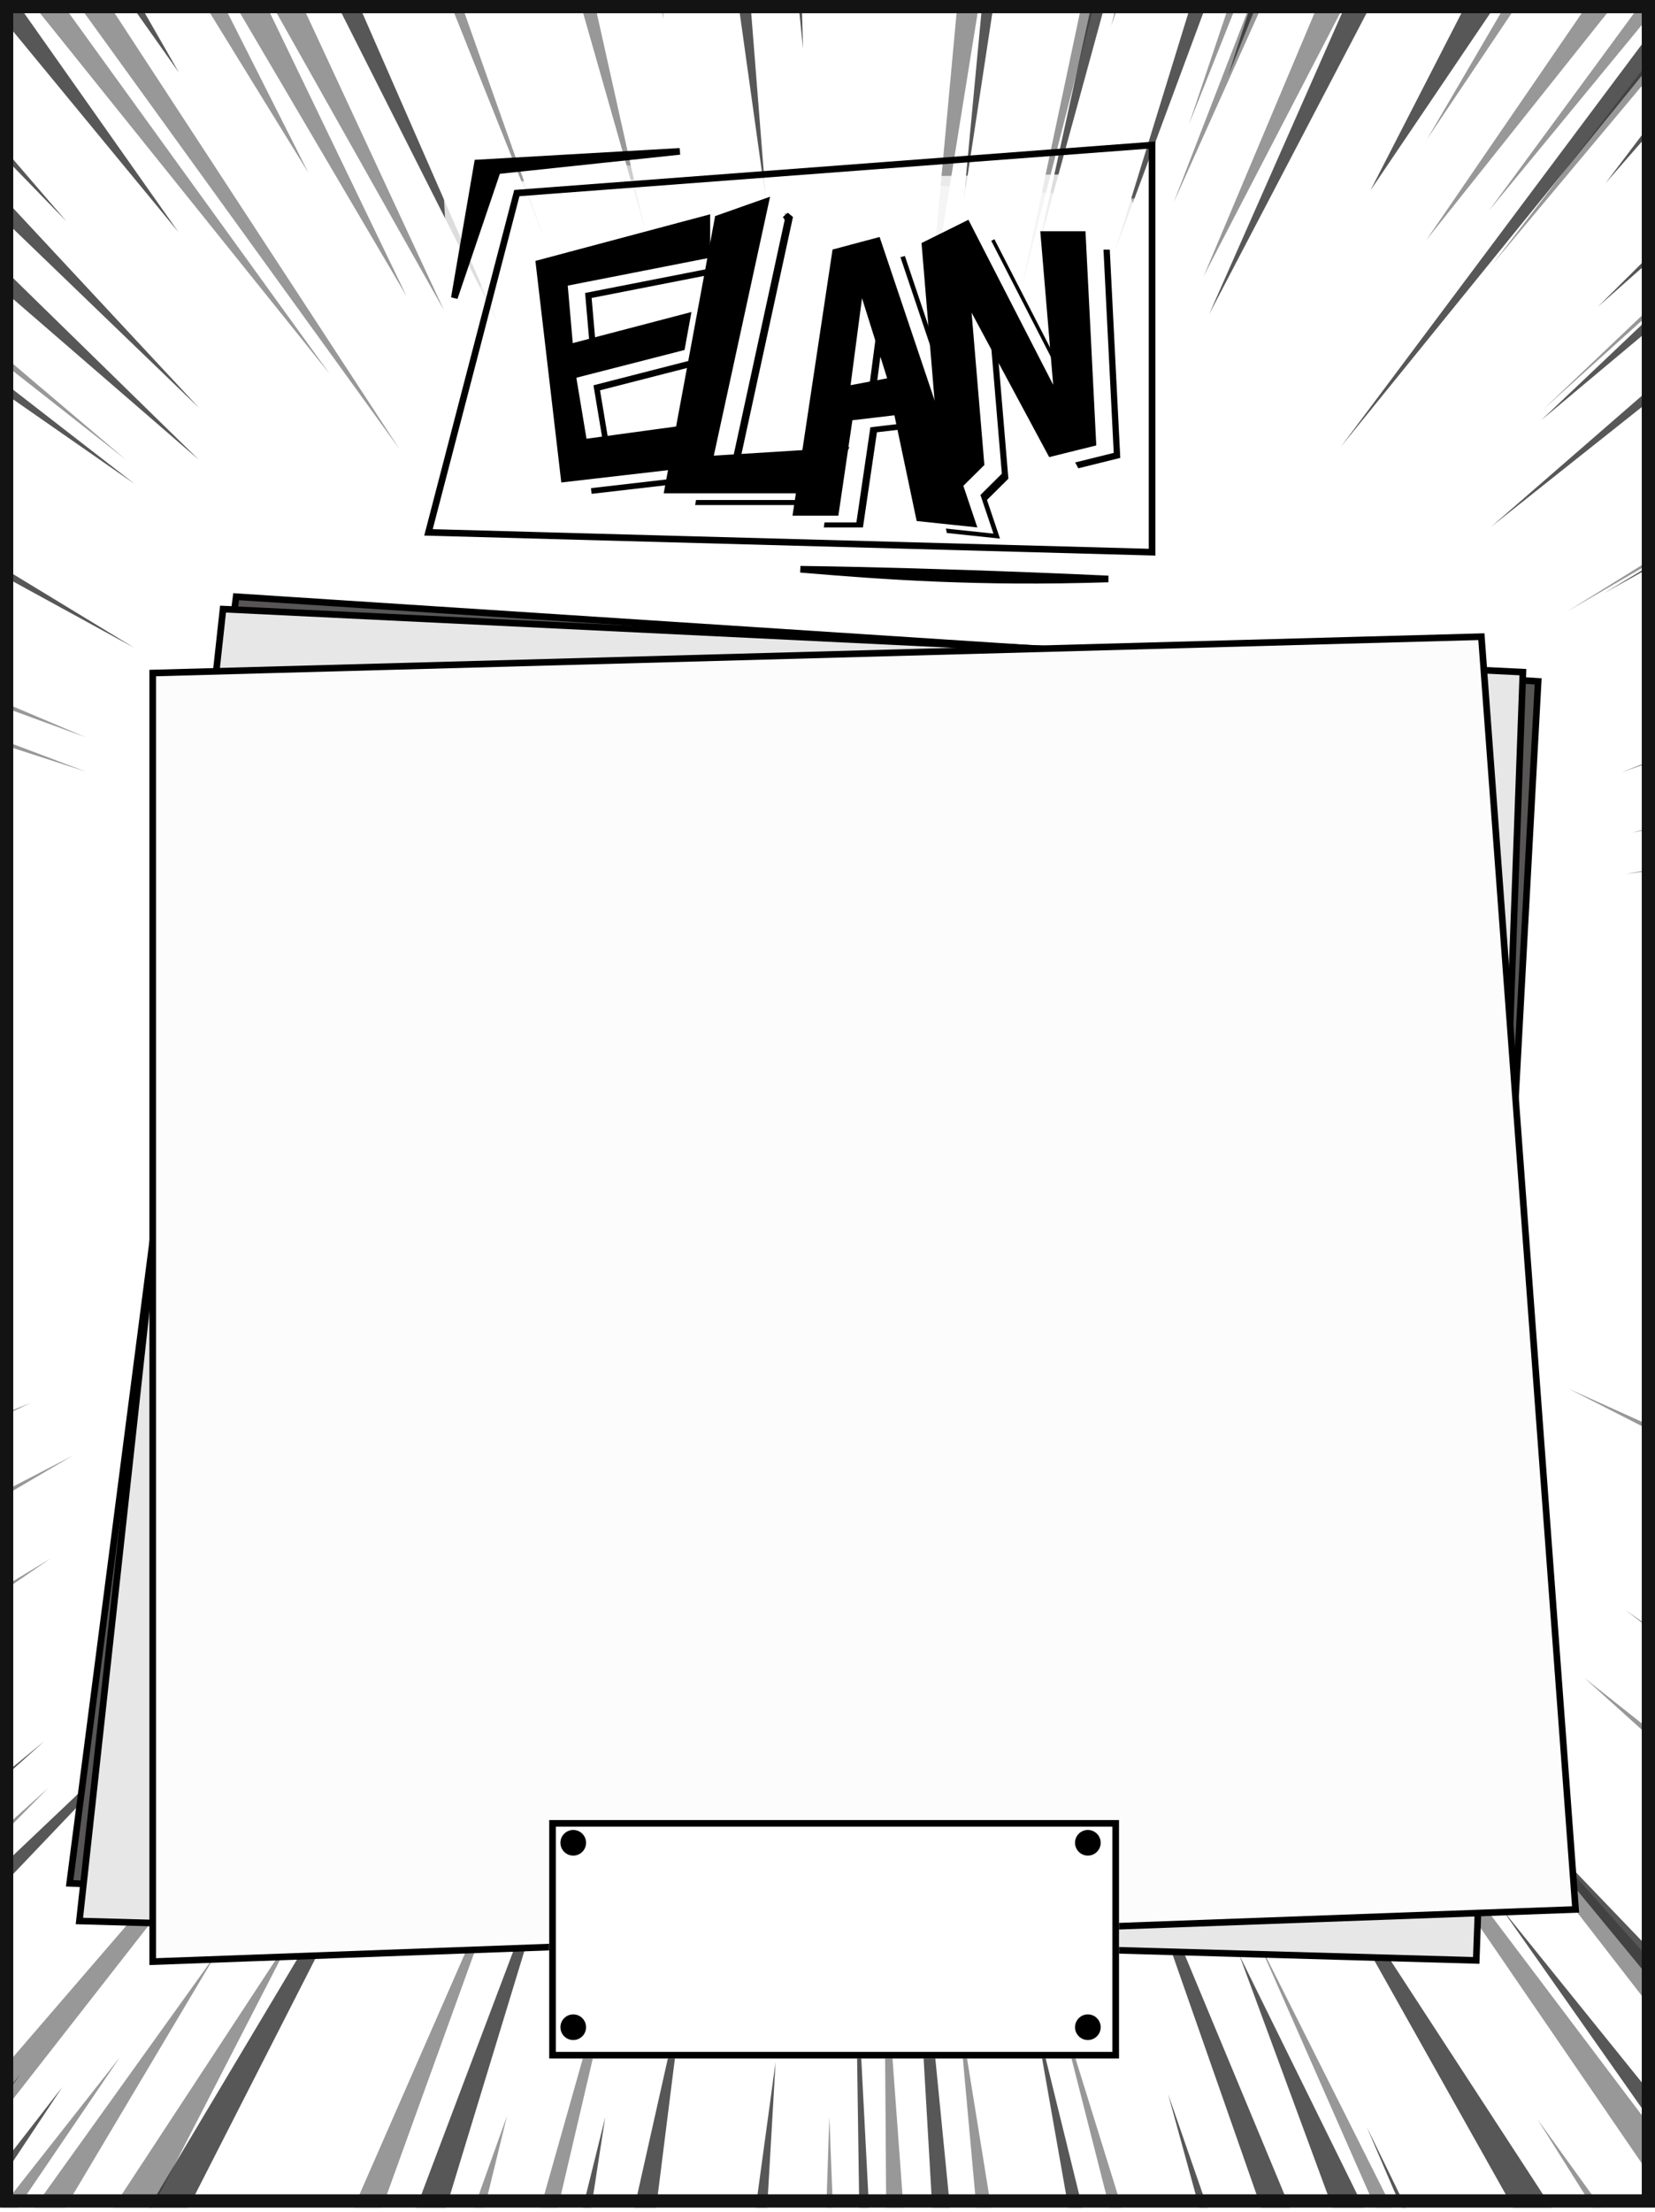 <svg width="250" height="334" viewBox="0 0 250 334" fill="none" xmlns="http://www.w3.org/2000/svg">
<g id="back_L1_0" clip-path="url(#clip0)">
<rect width="250" height="333.33" fill="white"/>
<g id="Group 43">
<g id="Vector 27">
<path d="M19.068 69.455L-84.463 -18.384L-84.483 -11.908L19.068 69.455Z" fill="#7E7E7E" fill-opacity="0.8"/>
<path d="M-83.186 12.82L-45.592 39.035L-83.198 16.549L-83.186 12.82Z" fill="#7E7E7E" fill-opacity="0.8"/>
<path d="M-82.714 21.022L-33.876 55.306L-82.728 25.438L-82.714 21.022Z" fill="#7E7E7E" fill-opacity="0.8"/>
<path d="M-83.143 -0.968L-50.341 24.619L-82.658 2.99L-83.143 -0.968Z" fill="#7E7E7E" fill-opacity="0.8"/>
<path d="M-82.151 76.52L-82.134 71.011L12.968 111.331L-82.151 76.52Z" fill="#7E7E7E" fill-opacity="0.8"/>
<path d="M-81.618 85.853L-81.602 80.794L12.952 116.503L-81.618 85.853Z" fill="#7E7E7E" fill-opacity="0.8"/>
<path d="M-8.129 134.65L-81.16 119.583L-81.174 124.08L-8.129 134.65Z" fill="#7E7E7E" fill-opacity="0.8"/>
<path d="M-81.143 113.962L-81.13 109.914L-36.647 122.195L-81.143 113.962Z" fill="#7E7E7E" fill-opacity="0.8"/>
<path d="M-82.352 141.278L-82.34 137.455L-11.761 145.882L-82.352 141.278Z" fill="#7E7E7E" fill-opacity="0.8"/>
<path d="M-84.589 173.763L-84.578 170.053L-12.616 167.578L-84.589 173.763Z" fill="#7E7E7E" fill-opacity="0.8"/>
<path d="M-84.613 181.295L-84.606 179.047L-45.357 175.571L-84.613 181.295Z" fill="#7E7E7E" fill-opacity="0.8"/>
<path d="M-84.625 185.23L-84.618 182.869L-70.222 181.34L-84.625 185.23Z" fill="#7E7E7E" fill-opacity="0.8"/>
<path d="M-84.667 198.722L-84.659 196.248L-62.053 193.733L-84.667 198.722Z" fill="#7E7E7E" fill-opacity="0.8"/>
<path d="M-83.674 204.908L-84.676 201.645L-33.379 192.135L-83.674 204.908Z" fill="#7E7E7E" fill-opacity="0.8"/>
<path d="M-82.806 215.03L-82.793 210.645L-18.998 195.328L-82.806 215.03Z" fill="#7E7E7E" fill-opacity="0.8"/>
<path d="M-81.923 220.317L-81.914 217.393L-44.781 207.053L-81.923 220.317Z" fill="#7E7E7E" fill-opacity="0.8"/>
<path d="M-54.149 218.941L-84.309 228.404L-84.316 230.54L-54.149 218.941Z" fill="#7E7E7E" fill-opacity="0.8"/>
<path d="M-82.873 236.391L-10.047 209.297L-81.982 239.204L-82.873 236.391Z" fill="#7E7E7E" fill-opacity="0.8"/>
<path d="M-83.826 253.702L4.673 211.816L-84.367 247.067L-83.826 253.702Z" fill="#7E7E7E" fill-opacity="0.8"/>
<path d="M-82.071 267.986L10.944 219.818L-80.627 273.612L-82.071 267.986Z" fill="#7E7E7E" fill-opacity="0.8"/>
<path d="M-84.466 278.996L-51.021 261.674L-83.125 281.361L-84.466 278.996Z" fill="#7E7E7E" fill-opacity="0.8"/>
<path d="M-83.916 282.821L-11.381 240.66L-82.135 288.672L-83.916 282.821Z" fill="#7E7E7E" fill-opacity="0.8"/>
<path d="M-83.175 297.551L-83.941 290.915L7.636 235.323L-83.175 297.551Z" fill="#7E7E7E" fill-opacity="0.8"/>
<path d="M-59.178 302.291L0.37 257.898L-80.786 324.766L-82.231 319.477L-81.511 318.941L-85.486 317.781L-81.034 314.617L-83.219 311.604L-23.721 268.167L-66.968 304.623L-34.444 281.513L-59.178 302.291Z" fill="#7E7E7E" fill-opacity="0.8"/>
<path d="M-84.696 352.974L7.303 269.95L-83.375 362.084L-84.696 352.974Z" fill="#7E7E7E" fill-opacity="0.8"/>
<path d="M-53.307 374.754L54.811 249.309L-41.527 372.632L-53.307 374.754Z" fill="#7E7E7E" fill-opacity="0.8"/>
<path d="M-26.826 377.976L32.692 294.961L-17.411 379.182L-26.826 377.976Z" fill="#7E7E7E" fill-opacity="0.8"/>
<path d="M-30.734 372.665L18.122 310.614L-24.046 372.686L-30.734 372.665Z" fill="#7E7E7E" fill-opacity="0.8"/>
<path d="M-8.757 372.734L44.673 291.315L1.636 374.924L-8.757 372.734Z" fill="#7E7E7E" fill-opacity="0.8"/>
<path d="M10.27 374.951L31.18 339.303L14.783 374.965L10.27 374.951Z" fill="#7E7E7E" fill-opacity="0.8"/>
<path d="M26.556 375.002L42.738 345.618L31.066 376.193L26.556 375.002Z" fill="#7E7E7E" fill-opacity="0.8"/>
<path d="M35.19 375.029L78.076 277.049L42.647 375.052L35.19 375.029Z" fill="#7E7E7E" fill-opacity="0.8"/>
<path d="M56.267 376.272L76.59 319.49L62.986 375.115L56.267 376.272Z" fill="#7E7E7E" fill-opacity="0.8"/>
<path d="M69.191 377.389L96.691 280.265L74.231 376.327L69.191 377.389Z" fill="#7E7E7E" fill-opacity="0.8"/>
<path d="M123.427 375.303L125.279 319.641L127.456 375.315L123.427 375.303Z" fill="#7E7E7E" fill-opacity="0.8"/>
<path d="M134.172 375.336L133.585 293.979L139.544 375.353L134.172 375.336Z" fill="#7E7E7E" fill-opacity="0.8"/>
<path d="M151.297 375.389L144.641 301.904L156.501 375.406L151.297 375.389Z" fill="#7E7E7E" fill-opacity="0.8"/>
<path d="M158.856 374.142L154.264 338.871L162.042 375.423L158.856 374.142Z" fill="#7E7E7E" fill-opacity="0.8"/>
<path d="M178.327 375.473L159.086 299.935L182.524 375.486L178.327 375.473Z" fill="#7E7E7E" fill-opacity="0.8"/>
<path d="M200.492 374.271L193.682 350.578L202.507 374.278L200.492 374.271Z" fill="#7E7E7E" fill-opacity="0.8"/>
<path d="M232.048 376.72L189.833 292.643L226.844 376.704L232.048 376.72Z" fill="#7E7E7E" fill-opacity="0.8"/>
<path d="M242.293 375.672L223.277 335.727L244.815 374.409L242.293 375.672Z" fill="#7E7E7E" fill-opacity="0.8"/>
<path d="M272.513 375.766L232.225 319.973L267.977 376.832L272.513 375.766Z" fill="#7E7E7E" fill-opacity="0.8"/>
<path d="M282.416 376.877L194.002 247.829L289.642 374.548L282.416 376.877Z" fill="#7E7E7E" fill-opacity="0.8"/>
<path d="M305.756 375.869L207.597 249.214L318.02 373.126L305.756 375.869Z" fill="#7E7E7E" fill-opacity="0.8"/>
<path d="M333.072 337.915L239.315 253.342L333.104 327.674L333.072 337.915Z" fill="#7E7E7E" fill-opacity="0.8"/>
<path d="M332.507 303.495L245.559 243.12L332.486 310.547L332.507 303.495Z" fill="#7E7E7E" fill-opacity="0.8"/>
<path d="M334.341 253.637L236.933 209.683L330.971 257.656L334.341 253.637Z" fill="#7E7E7E" fill-opacity="0.8"/>
<path d="M335.889 241.722L257.407 212.433L334.358 248.097L335.889 241.722Z" fill="#7E7E7E" fill-opacity="0.8"/>
<path d="M334.488 206.292L257.477 189.767L334.473 211.329L334.488 206.292Z" fill="#7E7E7E" fill-opacity="0.8"/>
<path d="M334.539 190.007L263.884 181.225L334.52 196.051L334.539 190.007Z" fill="#7E7E7E" fill-opacity="0.8"/>
<path d="M337.678 152.241L253.055 154.161L336.157 155.594L337.678 152.241Z" fill="#7E7E7E" fill-opacity="0.8"/>
<path d="M334.622 163.312L284.087 163.155L332.45 159.78L334.622 163.312Z" fill="#7E7E7E" fill-opacity="0.8"/>
<path d="M337.795 114.801L245.569 131.976L336.267 120.169L337.795 114.801Z" fill="#7E7E7E" fill-opacity="0.8"/>
<path d="M334.78 112.274L334.789 109.587L293.959 120.038L334.78 112.274Z" fill="#7E7E7E" fill-opacity="0.8"/>
<path d="M332.984 99.779L332.994 96.468L286.213 110.674L332.984 99.779Z" fill="#7E7E7E" fill-opacity="0.8"/>
<path d="M331.843 82.285L331.835 84.779L289.655 98.449L314.973 88.313L251.159 111.118L334.251 76.875L334.877 81.201L331.843 82.285Z" fill="#7E7E7E" fill-opacity="0.8"/>
<path d="M333.114 58.011L333.133 51.939L279.405 81.028L333.114 58.011Z" fill="#7E7E7E" fill-opacity="0.8"/>
<path d="M333.162 42.462L333.169 40.438L314.092 50.776L333.162 42.462Z" fill="#7E7E7E" fill-opacity="0.8"/>
<path d="M333.642 36.024L333.654 32.16L236.773 92.304L333.642 36.024Z" fill="#7E7E7E" fill-opacity="0.8"/>
<path d="M332.663 25.441L332.033 21.022L260.026 70.388L332.663 25.441Z" fill="#7E7E7E" fill-opacity="0.8"/>
<path d="M333.737 5.479L333.288 1.982L292.99 32.033L333.737 5.479Z" fill="#7E7E7E" fill-opacity="0.8"/>
<path d="M333.731 7.319L332.705 12.008L331.593 12.765L332.047 16.422L286.599 45.63L313.214 25.28L267.337 56.518L333.731 7.319Z" fill="#7E7E7E" fill-opacity="0.8"/>
<path d="M333.844 -28.837L333.86 -33.989L233.188 61.748L333.844 -28.837Z" fill="#7E7E7E" fill-opacity="0.8"/>
<path d="M309.039 -40.507L299.931 -40.535L270.826 -0.42L309.039 -40.507Z" fill="#7E7E7E" fill-opacity="0.8"/>
<path d="M292.847 -40.557L287.511 -40.574L225.435 39.92L292.847 -40.557Z" fill="#7E7E7E" fill-opacity="0.8"/>
<path d="M283.921 -39.849L278.127 -40.603L224.908 31.822L283.921 -39.849Z" fill="#7E7E7E" fill-opacity="0.8"/>
<path d="M276.101 -39.873L267.636 -39.899L215.418 36.3L276.101 -39.873Z" fill="#7E7E7E" fill-opacity="0.8"/>
<path d="M256.966 -40.669L251.63 -40.685L215.558 21.029L256.966 -40.669Z" fill="#7E7E7E" fill-opacity="0.8"/>
<path d="M224.212 -40.034C221.79 -40.287 216.872 -40.793 216.578 -40.794L181.82 41.716L224.212 -40.034Z" fill="#7E7E7E" fill-opacity="0.8"/>
<path d="M209.031 -40.081L204.615 -40.095L177.255 30.662L209.031 -40.081Z" fill="#7E7E7E" fill-opacity="0.8"/>
<path d="M202.68 -39.181L199.092 -39.192L179.592 18.801L202.68 -39.181Z" fill="#7E7E7E" fill-opacity="0.8"/>
<path d="M182.443 -40.164L178.487 -40.176L167.861 3.952L182.443 -40.164Z" fill="#7E7E7E" fill-opacity="0.8"/>
<path d="M175.727 -40.185L172.047 -40.196L154.306 43.563L175.727 -40.185Z" fill="#7E7E7E" fill-opacity="0.8"/>
<path d="M171.219 -40.199L169.563 -40.204L166.278 -19.422L171.219 -40.199Z" fill="#7E7E7E" fill-opacity="0.8"/>
<path d="M154.474 -40.251L148.402 -40.27L140.215 48.303L154.474 -40.251Z" fill="#7E7E7E" fill-opacity="0.8"/>
<path d="M94.747 -44.041L89.462 -44.057L100.255 2.927L94.747 -44.041Z" fill="#7E7E7E" fill-opacity="0.8"/>
<path d="M79.875 -44.087L97.573 35.243L74.959 -44.102L79.875 -44.087Z" fill="#7E7E7E" fill-opacity="0.8"/>
<path d="M72.866 -42.88L69.547 -42.89C72.955 -32.023 79.77 -10.411 79.772 -10.903C79.773 -11.394 75.168 -32.426 72.866 -42.88Z" fill="#7E7E7E" fill-opacity="0.8"/>
<path d="M54.672 -41.83L51.108 -41.841L82.329 36.302L54.672 -41.83Z" fill="#7E7E7E" fill-opacity="0.8"/>
<path d="M17.063 -41.947L25.301 -43.028L67.056 46.824L34.792 -10.466L61.409 44.717L23.121 -20.371L46.595 26.112L4.649 -41.986L11.659 -43.07L13.275 -39.87L18.242 -39.854L17.063 -41.947Z" fill="#7E7E7E" fill-opacity="0.8"/>
<path d="M-12.185 -43.144L-19.071 -42.059L60.354 67.82L-12.185 -43.144Z" fill="#7E7E7E" fill-opacity="0.8"/>
<path d="M-20.795 -41.204L-27.681 -39.997L49.819 56.48L-20.795 -41.204Z" fill="#7E7E7E" fill-opacity="0.8"/>
</g>
<g id="Vector 26">
<path d="M-57.739 -45.401L10.052 33.442L-64.196 -42.964L-57.739 -45.401Z" fill="#2E2E2E" fill-opacity="0.8"/>
<path d="M-69.564 -45.437L30.083 61.609L-77.713 -42.238L-69.564 -45.437Z" fill="#2E2E2E" fill-opacity="0.8"/>
<path d="M-83.398 -41.487L30.058 69.441L-84.663 -29.819L-83.398 -41.487Z" fill="#2E2E2E" fill-opacity="0.8"/>
<path d="M-82.278 -6.468L20.372 73.097L-82.304 1.671L-82.278 -6.468Z" fill="#2E2E2E" fill-opacity="0.8"/>
<path d="M-86.087 33.143L20.295 97.823L-86.107 39.593L-86.087 33.143Z" fill="#2E2E2E" fill-opacity="0.8"/>
<path d="M-86.187 65.087L-19.015 96.011L-86.204 70.769L-86.187 65.087Z" fill="#2E2E2E" fill-opacity="0.8"/>
<path d="M-84.173 59.565L-56.266 73.934L-84.183 62.636L-84.173 59.565Z" fill="#2E2E2E" fill-opacity="0.8"/>
<path d="M-85.043 92.274L-48.834 103.905L-85.053 95.806L-85.043 92.274Z" fill="#2E2E2E" fill-opacity="0.8"/>
<path d="M-83.107 111.784L-49.653 120.182L-83.117 115.01L-83.107 111.784Z" fill="#2E2E2E" fill-opacity="0.8"/>
<path d="M-83.14 122.688L-47.381 130.632L-81.923 126.378L-83.14 122.688Z" fill="#2E2E2E" fill-opacity="0.8"/>
<path d="M-85.36 145.104L-11.047 151.017L-85.378 150.786L-85.36 145.104Z" fill="#2E2E2E" fill-opacity="0.8"/>
<path d="M-87.787 184.873L-26.796 178.152L-87.796 187.484L-87.787 184.873Z" fill="#2E2E2E" fill-opacity="0.8"/>
<path d="M-85.115 214.368L-24.56 199.813L-85.125 217.593L-85.115 214.368Z" fill="#2E2E2E" fill-opacity="0.8"/>
<path d="M-85.144 223.89L-26.886 207.024L-85.155 227.269L-85.144 223.89Z" fill="#2E2E2E" fill-opacity="0.8"/>
<path d="M-85.189 238.326L-50.139 227.378L-85.199 241.398L-85.189 238.326Z" fill="#2E2E2E" fill-opacity="0.8"/>
<path d="M-84.355 266.28L-69.438 260.183L-84.361 268.43L-84.355 266.28Z" fill="#2E2E2E" fill-opacity="0.8"/>
<path d="M-86.674 271.341L-7.308 232.886L-85.309 277.028L-86.674 271.341Z" fill="#2E2E2E" fill-opacity="0.8"/>
<path d="M-86.711 283.166L-51.636 264.385L-85.338 286.396L-86.711 283.166Z" fill="#2E2E2E" fill-opacity="0.8"/>
<path d="M-84.461 300.528L-5.363 249.478L-83.09 304.064L-84.461 300.528Z" fill="#2E2E2E" fill-opacity="0.8"/>
<path d="M-86.849 327.857L-9.416 268.663L-50.002 303.198L-19.587 279.996L-83.184 334.472L-83.867 332.014L-85.484 333.39L-86.849 327.857Z" fill="#2E2E2E" fill-opacity="0.8"/>
<path d="M-84.578 338.154L6.728 262.877L-83.212 343.38L-84.578 338.154Z" fill="#2E2E2E" fill-opacity="0.8"/>
<path d="M-84.653 362.357L29.899 253.682L-83.302 372.478L-84.653 362.357Z" fill="#2E2E2E" fill-opacity="0.8"/>
<path d="M-77.66 376.402L-12.895 310.354L-69.778 376.426L-77.66 376.402Z" fill="#2E2E2E" fill-opacity="0.8"/>
<path d="M-65.079 374.189L-18.566 323.661L-44.068 355.189L-18.58 328.069L-55.502 372.564L-58.114 372.556L-59.449 374.206L-65.079 374.189Z" fill="#2E2E2E" fill-opacity="0.8"/>
<path d="M-38.249 376.524L9.424 315.115L-31.305 376.546L-38.249 376.524Z" fill="#2E2E2E" fill-opacity="0.8"/>
<path d="M-45.749 374.249L3.049 313.218L-39.556 374.268L-45.749 374.249Z" fill="#2E2E2E" fill-opacity="0.8"/>
<path d="M-3.342 376.632L63.443 264.743L6.374 376.663L-3.342 376.632Z" fill="#2E2E2E" fill-opacity="0.8"/>
<path d="M47.337 374.538L86.129 271.878L54.844 374.561L47.337 374.538Z" fill="#2E2E2E" fill-opacity="0.8"/>
<path d="M85.8 378.035L103.308 300.017L93.494 378.059L85.8 378.035Z" fill="#2E2E2E" fill-opacity="0.8"/>
<path d="M76.979 378.008L91.423 319.686L82.421 378.025L76.979 378.008Z" fill="#2E2E2E" fill-opacity="0.8"/>
<path d="M113.393 376.432L117.161 311.321L108.519 374.728L113.393 376.432Z" fill="#2E2E2E" fill-opacity="0.8"/>
<path d="M130.462 379.488L129.226 293.904L133.652 379.498L130.462 379.488Z" fill="#2E2E2E" fill-opacity="0.8"/>
<path d="M143.415 378.214L137.004 267.279L147.919 378.228L143.415 378.214Z" fill="#2E2E2E" fill-opacity="0.8"/>
<path d="M169.314 378.295L156.035 302.996L174.569 378.311L169.314 378.295Z" fill="#2E2E2E" fill-opacity="0.8"/>
<path d="M193.524 378.37L176.451 316.197L198.028 378.384L193.524 378.37Z" fill="#2E2E2E" fill-opacity="0.8"/>
<path d="M206.286 378.41L167.407 267.373L213.605 378.432L206.286 378.41Z" fill="#2E2E2E" fill-opacity="0.8"/>
<path d="M217.921 378.446L187.214 295.211L226.565 375.095L217.921 378.446Z" fill="#2E2E2E" fill-opacity="0.8"/>
<path d="M231.058 378.487L206.463 321.169L234.437 378.497L231.058 378.487Z" fill="#2E2E2E" fill-opacity="0.8"/>
<path d="M252.088 375.174L192.176 268.576L261.66 375.204L252.088 375.174Z" fill="#2E2E2E" fill-opacity="0.8"/>
<path d="M289.242 376.978L226.835 288.202L297.13 375.314L289.242 376.978Z" fill="#2E2E2E" fill-opacity="0.8"/>
<path d="M312.331 375.361L223.521 267.548L326.97 375.407L312.331 375.361Z" fill="#2E2E2E" fill-opacity="0.8"/>
<path d="M331.309 368.101L282.305 314.274L333.209 360.6L331.309 368.101Z" fill="#2E2E2E" fill-opacity="0.8"/>
<path d="M335.222 316.69L265.013 262.234L336.373 308.624L335.222 316.69Z" fill="#2E2E2E" fill-opacity="0.8"/>
<path d="M334.184 288.536L276.691 248.758L334.208 280.653L334.184 288.536Z" fill="#2E2E2E" fill-opacity="0.8"/>
<path d="M334.222 276.337L302.934 258.786L334.233 272.771L334.222 276.337Z" fill="#2E2E2E" fill-opacity="0.8"/>
<path d="M332.574 261.722L258.32 223.122L334.282 256.997L332.574 261.722Z" fill="#2E2E2E" fill-opacity="0.8"/>
<path d="M336.022 251.484L259.78 218.396L337.45 257.007L336.022 251.484Z" fill="#2E2E2E" fill-opacity="0.8"/>
<path d="M334.335 239.915L303.029 228.386L332.632 242.801L334.335 239.915Z" fill="#2E2E2E" fill-opacity="0.8"/>
<path d="M332.668 231.237L277.932 212.408L332.658 234.654L332.668 231.237Z" fill="#2E2E2E" fill-opacity="0.8"/>
<path d="M332.752 204.431L332.756 203.117L322.908 201.012L332.752 204.431Z" fill="#2E2E2E" fill-opacity="0.8"/>
<path d="M332.828 179.991L255.979 172.919L332.81 185.641L332.828 179.991Z" fill="#2E2E2E" fill-opacity="0.8"/>
<path d="M334.342 157.789L254.181 159.511L334.331 161.468L334.342 157.789Z" fill="#2E2E2E" fill-opacity="0.8"/>
<path d="M334.413 135.056L305.491 139.303L334.404 137.947L334.413 135.056Z" fill="#2E2E2E" fill-opacity="0.8"/>
<path d="M333.784 125.987L274.227 136.052L333.768 131.112L333.784 125.987Z" fill="#2E2E2E" fill-opacity="0.8"/>
<path d="M333.854 103.255L246.534 125.716L333.842 107.329L333.854 103.255Z" fill="#2E2E2E" fill-opacity="0.8"/>
<path d="M334.577 82.102L244.853 116.644L334.568 85.124L334.577 82.102Z" fill="#2E2E2E" fill-opacity="0.8"/>
<path d="M337.841 89.076L270.887 111.601L337.83 92.493L337.841 89.076Z" fill="#2E2E2E" fill-opacity="0.8"/>
<path d="M333.983 61.732L334.008 53.848L260.698 92.253L333.983 61.732Z" fill="#2E2E2E" fill-opacity="0.8"/>
<path d="M334.056 38.343L334.727 33.877L242.31 89.568L334.056 38.343Z" fill="#2E2E2E" fill-opacity="0.8"/>
<path d="M333.057 21.52L333.063 19.549L302.251 40.215L333.057 21.52Z" fill="#2E2E2E" fill-opacity="0.8"/>
<path d="M302.231 46.523L333.042 26.251L333.033 29.142L302.231 46.523Z" fill="#2E2E2E" fill-opacity="0.8"/>
<path d="M332.353 -5.551L333.168 -14.221L225.258 79.528L332.353 -5.551Z" fill="#2E2E2E" fill-opacity="0.8"/>
<path d="M334.901 -22.017L334.277 -32.798L232.821 63.44L334.901 -22.017Z" fill="#2E2E2E" fill-opacity="0.8"/>
<path d="M334.946 -36.465L332.473 -44.271L241.36 46.333L334.946 -36.465Z" fill="#2E2E2E" fill-opacity="0.8"/>
<path d="M306.55 -45.727L298.064 -45.754L242.502 27.692L306.55 -45.727Z" fill="#2E2E2E" fill-opacity="0.8"/>
<path d="M294.395 -45.765L287.285 -45.787L202.536 67.474L294.395 -45.765Z" fill="#2E2E2E" fill-opacity="0.8"/>
<path d="M257.471 -45.88L245.359 -45.917L207.014 28.75L257.471 -45.88Z" fill="#2E2E2E" fill-opacity="0.8"/>
<path d="M229.71 -42.526L222.372 -42.549L182.645 47.459L229.71 -42.526Z" fill="#2E2E2E" fill-opacity="0.8"/>
<path d="M207.235 -42.596L202.878 -42.609L185.509 11.461L207.235 -42.596Z" fill="#2E2E2E" fill-opacity="0.8"/>
<path d="M198.291 -42.623L193.245 -42.639L168.456 37.828L198.291 -42.623Z" fill="#2E2E2E" fill-opacity="0.8"/>
<path d="M179.725 -46.121L175.138 -46.136L156.76 37.792L179.725 -46.121Z" fill="#2E2E2E" fill-opacity="0.8"/>
<path d="M157.016 -44.816L152.659 -44.829L145.544 30.602L157.016 -44.816Z" fill="#2E2E2E" fill-opacity="0.8"/>
<path d="M140.275 -44.868L132.936 -44.891L135.087 0.984L140.275 -44.868Z" fill="#2E2E2E" fill-opacity="0.8"/>
<path d="M119.863 -44.931L115.965 -44.943L121.306 7.363L119.863 -44.931Z" fill="#2E2E2E" fill-opacity="0.8"/>
<path d="M109.772 -44.963L105.186 -44.977L115.73 30.509L109.772 -44.963Z" fill="#2E2E2E" fill-opacity="0.8"/>
<path d="M35.001 -43.131L28.809 -43.15L75.309 48.96L35.001 -43.131Z" fill="#2E2E2E" fill-opacity="0.8"/>
<path d="M-28.296 -43.328L-37.242 -42.88L26.961 35.05L-28.296 -43.328Z" fill="#2E2E2E" fill-opacity="0.8"/>
<path d="M-3.758 -42.776L-9.498 -40.746L27.036 10.969L-3.758 -42.776Z" fill="#2E2E2E" fill-opacity="0.8"/>
</g>
</g>
<g id="Group 44">
<g id="Group 39">
<path id="Vector 26_2" d="M221.946 293.909L10.521 284.371L35.67 90.096L232.351 102.885L221.946 293.909Z" fill="#585555" stroke="black"/>
<path id="Vector 24" d="M222.994 296.01L11.996 290.061L33.692 91.971L230.045 101.489L222.994 296.01Z" fill="#E7E7E7" stroke="black"/>
<path id="Vector 25" d="M238.004 288.317L23.068 296.195V101.626L223.773 96.135L238.004 288.317Z" fill="#FCFCFC" stroke="black"/>
</g>
<g id="Group 40">
<g id="Rectangle 79" filter="url(#filter0_d)">
<rect x="81.963" y="273.819" width="86.073" height="36.004" fill="white"/>
<rect x="82.463" y="274.319" width="85.073" height="35.004" stroke="black"/>
</g>
<circle id="Ellipse 1" cx="86.593" cy="278.251" r="1.937" fill="black"/>
<circle id="Ellipse 2" cx="164.329" cy="306.099" r="1.937" fill="black"/>
<circle id="Ellipse 3" cx="164.329" cy="278.251" r="1.937" fill="black"/>
<circle id="Ellipse 4" cx="86.593" cy="306.099" r="1.937" fill="black"/>
</g>
</g>
<g id="Group 42">
<path id="Rectangle 77" d="M80.49 24.043L182.893 30.715L177.394 81.263L59.59 74.728L80.49 24.043Z" fill="white" fill-opacity="0.5"/>
<path id="Rectangle 78" d="M169.539 26.223L66.927 27.506L69.763 78.273L187.747 77.937L169.539 26.223Z" fill="white" fill-opacity="0.8"/>
<g id="Group 31">
<path id="Vector 2" d="M174.03 22.443V21.904L173.493 21.945L78.428 29.127L78.072 29.154L77.982 29.5L64.884 79.778L64.725 80.387L65.354 80.404L173.517 83.362L174.03 83.376V82.862V22.443Z" stroke="black"/>
<path id="Vector 4" d="M102.693 22.856L75.455 25.748L75.137 25.782L75.035 26.085L68.63 44.978L72.131 24.61L102.693 22.856Z" fill="black" stroke="black"/>
<path id="Vector 3" d="M167.416 87.421C147.727 88.049 133.72 87.035 120.906 85.953C131.708 86.093 144.07 86.473 154.445 86.87C159.336 87.058 163.783 87.249 167.416 87.421Z" fill="black" stroke="black"/>
</g>
<g id="Group 30">
<g id="Group 30_2">
<path id="Vector 5" d="M85.568 42.034L110.918 35.274V40.766L89.37 44.991L90.215 54.709L107.961 50.062L107.116 54.709L90.638 58.934L92.328 69.075L110.918 66.539L111.341 72.032L89.37 74.567L85.568 42.034Z" fill="black"/>
<path id="Vector 6" d="M112.608 35.274L119.791 32.739L111.341 71.609L131.621 70.342L128.664 76.257H105.003L112.608 35.274Z" fill="black"/>
<path id="Vector 7" fill-rule="evenodd" clip-rule="evenodd" d="M130.354 40.344L136.691 38.654L151.057 81.327L143.029 80.482L139.649 64.427L132.466 65.272L130.354 79.637H124.439L130.354 40.344ZM132.044 61.047L134.156 44.991L138.804 59.779L132.044 61.047Z" fill="black"/>
<path id="Vector 8" d="M143.874 39.263L147.043 77.525L152.324 72.283L150.212 47.125L162.887 70.711L169.225 69.139L167.64 37.691H161.831L163.943 62.849L150.212 36.119L143.874 39.263Z" fill="black"/>
</g>
<g id="Group 31_2">
<path id="Vector 5_2" d="M84.579 41.278L109.929 34.518V40.01L88.382 44.236L89.227 53.953L106.972 49.306L106.127 53.953L89.649 58.178L91.339 68.319L109.929 65.784L110.352 71.276L88.382 73.811L84.579 41.278Z" fill="white"/>
<path id="Vector 6_2" d="M111.619 34.518L118.802 31.983L110.352 70.854L130.632 69.586L127.675 75.501H104.014L111.619 34.518Z" fill="white"/>
<path id="Vector 7_2" fill-rule="evenodd" clip-rule="evenodd" d="M129.365 39.588L135.703 37.898L150.068 80.571L142.04 79.726L138.66 63.671L131.477 64.516L129.365 78.881H123.45L129.365 39.588ZM131.055 60.291L133.167 44.236L137.815 59.023L131.055 60.291Z" fill="white"/>
<path id="Vector 8_2" d="M142.885 38.508L146.054 76.769L151.335 71.528L149.223 46.369L161.898 69.955L168.236 68.383L166.651 36.935H160.842L162.954 62.093L149.223 35.363L142.885 38.508Z" fill="white"/>
</g>
<g id="Group 29">
<path id="Vector 5_3" d="M81.423 39.766L106.774 33.006V38.498L85.226 42.724L86.071 52.441L103.816 47.794L102.971 52.441L86.493 56.666L88.183 66.807L106.774 64.272L107.196 69.764L85.226 72.299L81.423 39.766Z" fill="black" stroke="black"/>
<path id="Vector 6_3" d="M108.464 33.006L115.647 30.471L107.196 69.342L127.477 68.074L124.519 73.989H100.859L108.464 33.006Z" fill="black" stroke="black"/>
<path id="Vector 7_3" fill-rule="evenodd" clip-rule="evenodd" d="M126.209 38.076L132.547 36.386L146.912 79.059L138.885 78.214L135.505 62.159L128.322 63.004L126.209 77.369H120.294L126.209 38.076ZM127.899 58.779L130.012 42.724L134.659 57.511L127.899 58.779Z" fill="black" stroke="black"/>
<path id="Vector 8_3" d="M139.73 36.996L142.898 75.257L148.18 70.016L146.067 44.858L158.743 68.443L165.08 66.871L163.496 35.423H157.686L159.799 60.581L146.067 33.851L139.73 36.996Z" fill="black" stroke="black"/>
</g>
<path id="Vector 9" d="M118.805 32.691L118.681 32.499L118.871 32.655L118.805 32.691Z" stroke="black"/>
</g>
</g>
<rect id="Rectangle 80" x="1" y="1" width="248" height="331.33" stroke="#131313" stroke-width="2"/>
</g>
<defs>
<filter id="filter0_d" x="81.963" y="273.819" width="87.073" height="37.004" filterUnits="userSpaceOnUse" color-interpolation-filters="sRGB">
<feFlood flood-opacity="0" result="BackgroundImageFix"/>
<feColorMatrix in="SourceAlpha" type="matrix" values="0 0 0 0 0 0 0 0 0 0 0 0 0 0 0 0 0 0 127 0"/>
<feOffset dx="1" dy="1"/>
<feColorMatrix type="matrix" values="0 0 0 0 0 0 0 0 0 0 0 0 0 0 0 0 0 0 1 0"/>
<feBlend mode="normal" in2="BackgroundImageFix" result="effect1_dropShadow"/>
<feBlend mode="normal" in="SourceGraphic" in2="effect1_dropShadow" result="shape"/>
</filter>
<clipPath id="clip0">
<rect width="250" height="333.33" fill="white"/>
</clipPath>
</defs>
</svg>
